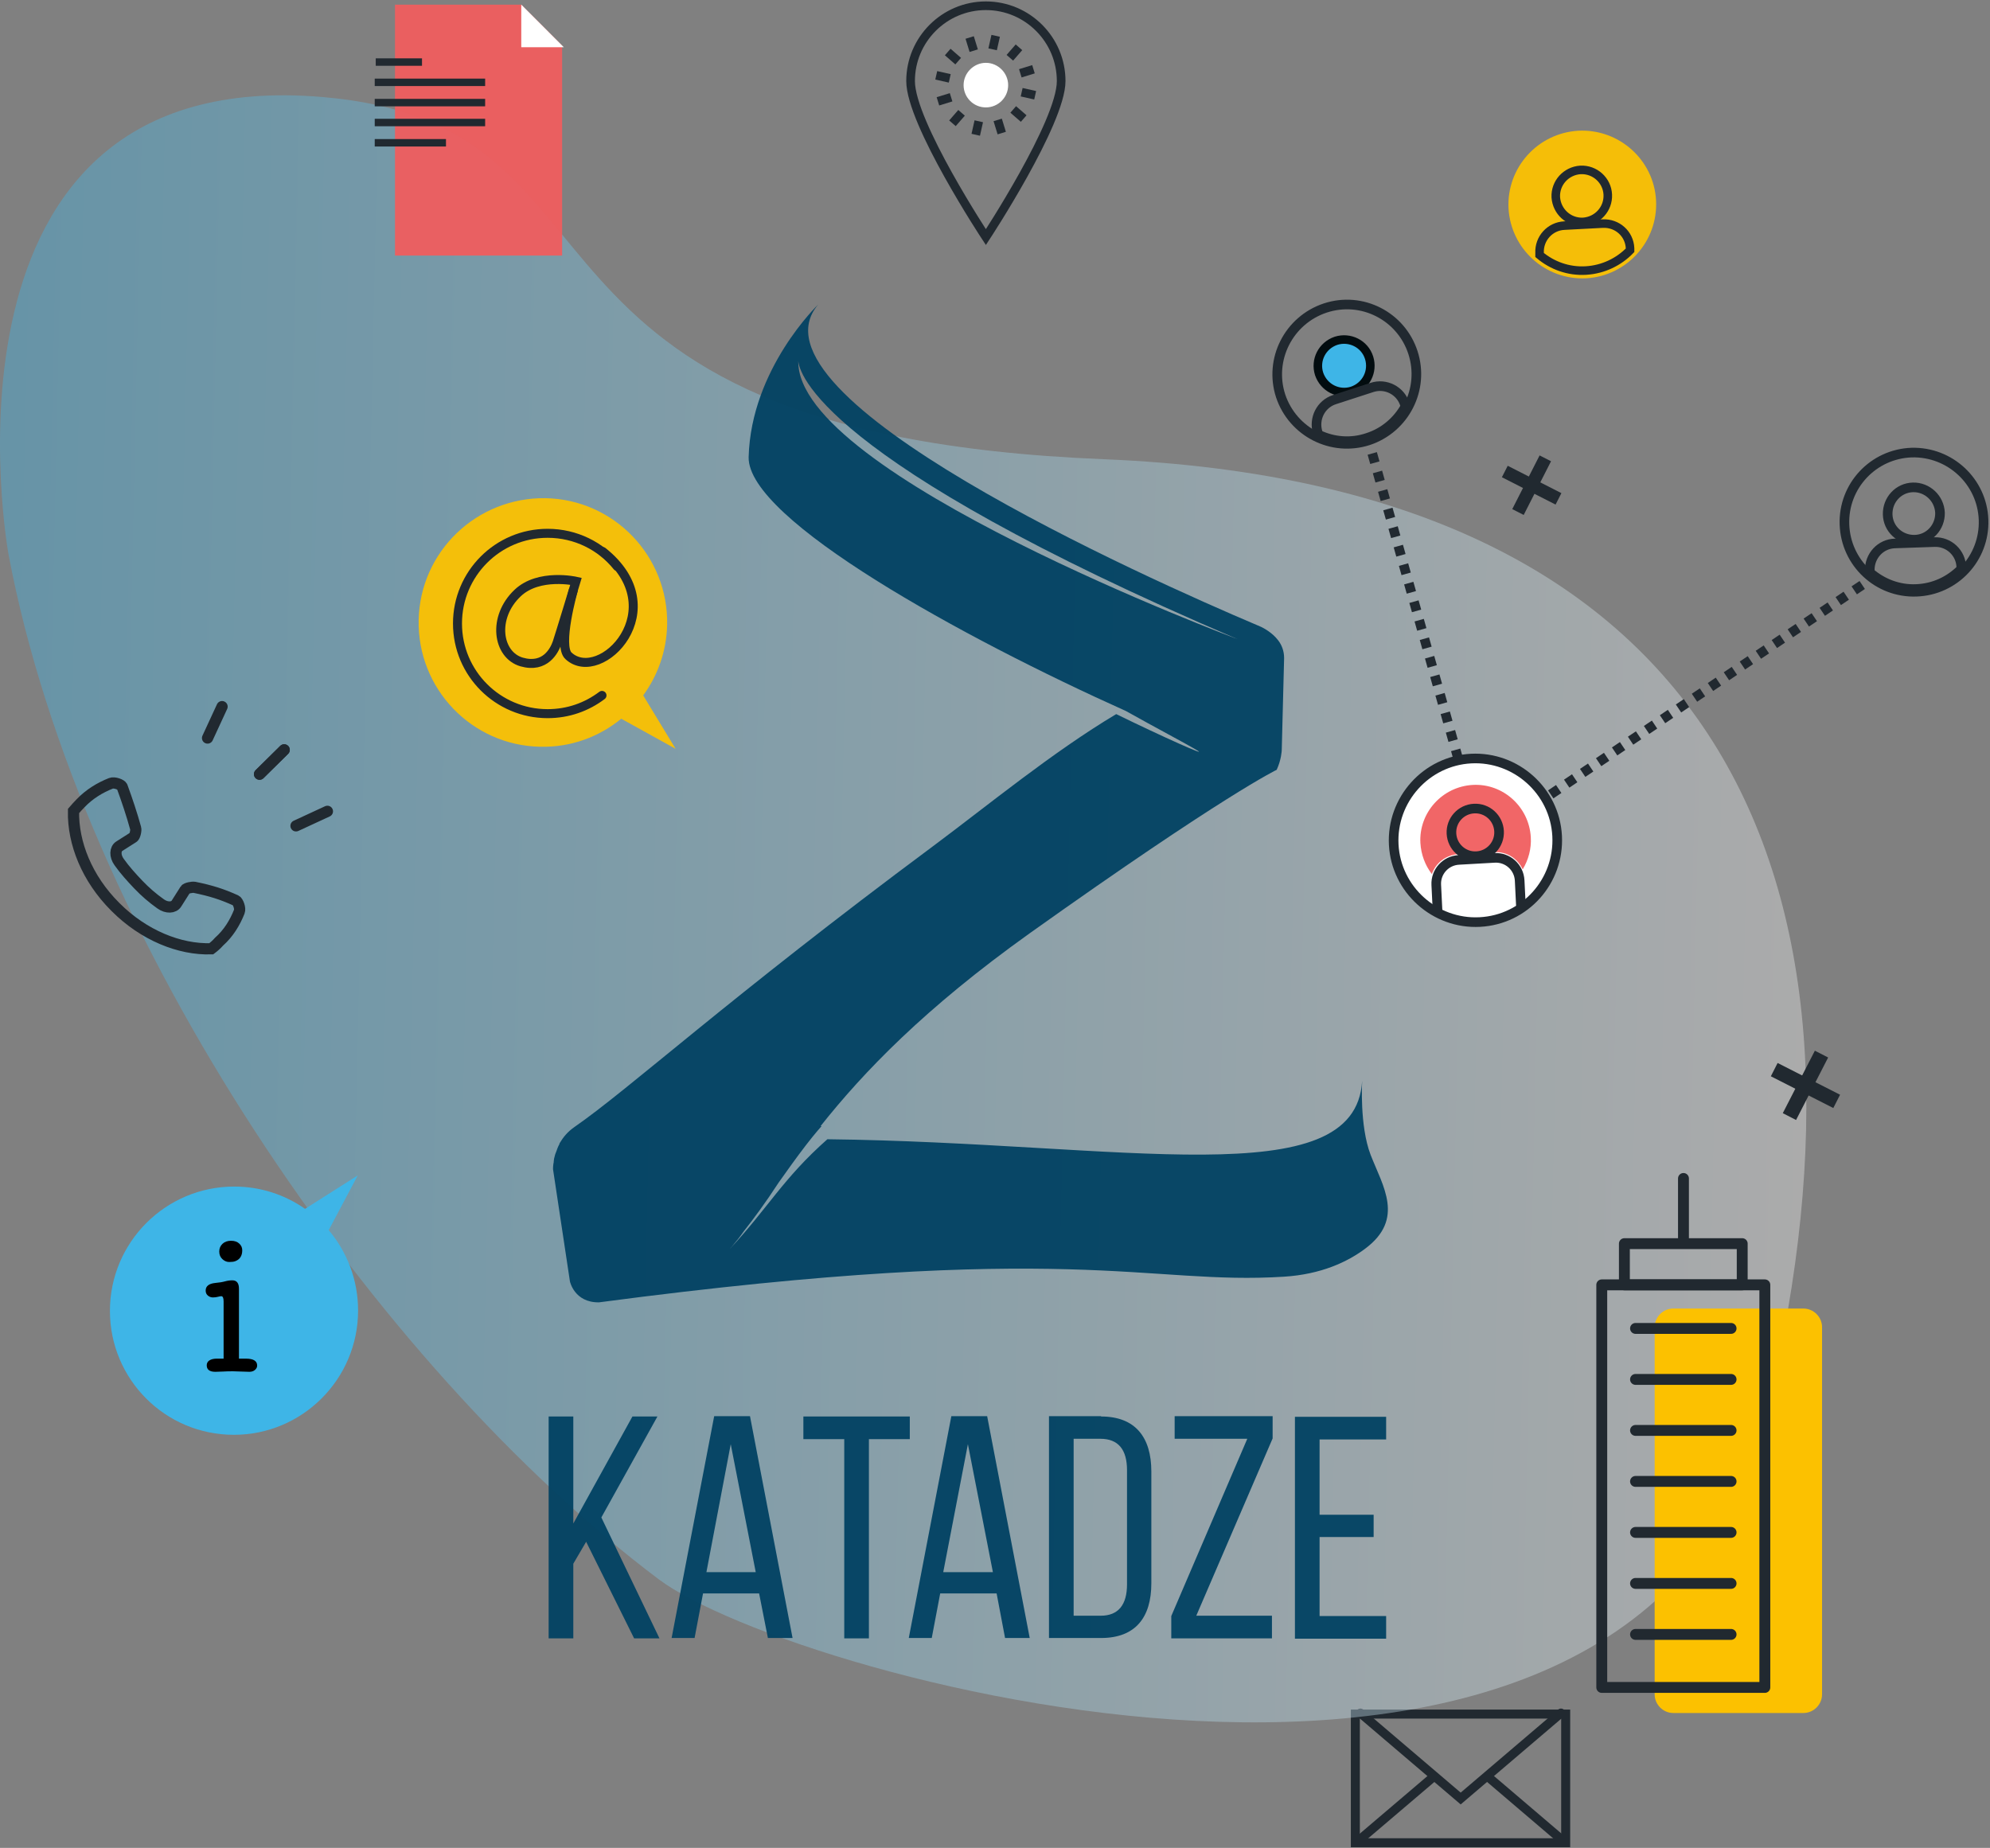 <svg width="856" height="795" viewBox="0 0 856 795" fill="none" xmlns="http://www.w3.org/2000/svg">
<rect x="0" y="0" width="856" height="795" fill="#808080" stroke="none"/>
<path d="M673.478 792.797H583V737.436H673.478V792.797Z" stroke="#212930" stroke-width="3.87" stroke-linecap="round"/>
<path d="M585.179 737L628.312 773.762L671.445 737" stroke="#212930" stroke-width="3.87" stroke-linecap="round"/>
<path d="M616.403 764.608L585.179 791.198" stroke="#212930" stroke-width="3.87" stroke-linecap="round"/>
<path d="M671.446 791.198L639.931 764.317" stroke="#212930" stroke-width="3.87" stroke-linecap="round"/>
<path opacity="0.38" d="M3.673 238.555C3.673 238.555 -34.993 27.049 138.57 41.73C280.008 53.65 203.402 186.515 474.649 197.562C745.895 208.61 812.762 384.212 760.722 604.295C708.683 824.524 341.206 722.913 283.351 679.449C161.973 588.159 34.781 403.545 3.673 238.555Z" fill="url(#paint0_linear)"/>
<path opacity="0.94" fill-rule="evenodd" clip-rule="evenodd" d="M589.563 496.814C584.768 484.32 585.93 464.998 585.93 464.998C583.024 514.684 482.899 491.584 355.889 490.131C336.707 507.129 330.313 519.768 314.037 537.202C314.037 537.202 314.327 536.766 314.909 536.185C316.653 534.151 318.396 531.972 319.995 529.647C323.919 524.708 329.295 517.444 334.963 508.727C338.596 503.642 342.374 498.267 346.734 492.601C350.657 487.516 353.419 484.465 353.419 484.465C353.273 484.465 353.128 484.465 352.983 484.465C371.438 461.221 397.596 433.908 442.936 401.511C526.785 341.801 549.165 331.195 549.165 331.195C551.199 326.837 551.344 322.769 551.344 322.769L552.362 283.108C552.362 280.057 551.344 277.442 549.746 275.408C547.275 272.212 543.642 270.178 541.899 269.452C541.608 269.306 541.317 269.161 540.881 269.016C493.216 248.822 317.96 170.661 351.965 131C351.965 131 323.047 158.603 322.029 196.666C321.448 223.543 414.453 274.536 484.352 305.917C497.285 313.181 509.783 319.718 514.869 322.769C520.246 325.965 500.046 316.958 480.138 307.224C452.672 323.641 425.352 346.159 401.374 364.029C313.02 429.695 270.586 468.63 247.044 484.901C244.138 486.935 242.249 489.26 240.796 491.729C240.65 491.875 240.65 492.02 240.65 492.165C240.505 492.601 240.214 492.892 240.069 493.327C239.924 493.618 239.924 493.763 239.778 494.054C239.488 494.926 239.197 495.652 238.906 496.378C238.906 496.524 238.761 496.669 238.761 496.814C238.616 497.25 238.616 497.541 238.47 497.976C238.47 498.122 238.325 498.267 238.325 498.558C238.325 498.993 238.18 499.284 238.18 499.72C238.18 499.865 238.18 500.01 238.18 500.01C238.18 500.301 238.034 500.591 238.034 500.737C237.889 501.608 237.889 502.48 237.889 503.061L245.155 551.294C245.155 551.294 247.044 560.447 257.653 560.301C461.827 533.279 493.071 553.037 552.362 549.26C568.347 548.243 579.682 542.868 587.238 537.202C604.386 524.417 594.795 510.325 589.563 496.814ZM343.391 155.262C343.391 154.971 343.391 154.826 343.391 154.826V155.262C343.682 159.911 351.82 197.683 532.307 274.972C532.453 274.972 342.229 204.076 343.391 155.262ZM252.131 663.305L246.608 672.748V704.855H236V609.406H246.608V655.46L272.039 609.406H282.793L258.67 652.845L283.665 704.855H272.766L252.131 663.305ZM303.864 676.38H325.081L314.327 621.319L303.864 676.38ZM302.411 685.532L298.778 704.709H288.896L307.207 609.261H322.611L340.921 704.709H330.313L326.534 685.532H302.411ZM363.155 704.855V619.14H345.571V609.406H391.347V619.14H373.763V704.855H363.155ZM405.734 676.38H427.096L416.342 621.319L405.734 676.38ZM404.426 685.532L400.793 704.709H390.911L409.221 609.261H424.625L442.936 704.709H432.327L428.694 685.532H404.426ZM473.453 695.121C481.155 695.121 484.788 690.327 484.788 681.61V632.505C484.788 623.789 481.155 618.994 473.307 618.994H461.827V695.121H473.453ZM473.598 609.406C488.421 609.406 495.251 618.413 495.251 633.087V681.174C495.251 695.847 488.421 704.709 473.598 704.709H451.219V609.261H473.598V609.406ZM547.13 704.855H503.825V695.266L536.522 618.994H505.278V609.261H547.421V618.849L514.578 695.121H547.13V704.855ZM590.871 651.682V661.271H567.62V695.266H596.248V705H557.012V609.551H596.248V619.285H567.62V651.682H590.871Z" fill="#004162"/>
<path opacity="0.94" d="M224.223 2H169.906V109.96H241.795V19.582L224.223 2Z" fill="#F05D5E"/>
<path d="M224.223 20.308H242.522L224.223 2V20.308Z" fill="white"/>
<path d="M161.192 61.429H191.836M161.628 26.702H181.525H161.628ZM161.192 35.42H208.683H161.192ZM161.192 44.138H208.683H161.192ZM161.192 52.711H208.683H161.192Z" stroke="#212930" stroke-width="3.205"/>
<path d="M783.519 453.498L769.722 480.379" stroke="#212930" stroke-width="6.419"/>
<path d="M790.054 473.84L763.187 460.182" stroke="#212930" stroke-width="6.419"/>
<path d="M636.256 358.47L588.62 189.191" stroke="#212930" stroke-width="4.138" stroke-dasharray="4.14 4.14"/>
<path opacity="0.94" d="M712.356 86.316C713.227 103.753 699.866 118.719 682.293 119.736C664.866 120.608 649.907 107.24 648.89 89.658C648.019 72.222 661.38 57.255 678.953 56.238C696.526 55.367 711.485 68.88 712.356 86.316Z" fill="#FCC100"/>
<path d="M691.588 83.701C691.878 89.804 687.231 95.034 680.986 95.471C674.886 95.761 669.658 91.111 669.222 84.863C668.932 78.761 673.579 73.53 679.824 73.094C686.069 72.803 691.297 77.598 691.588 83.701Z" stroke="#212930" stroke-width="3.675"/>
<path d="M689.41 96.197L672.854 97.069C666.754 97.359 661.961 102.59 662.252 108.838V109.71C667.625 114.214 674.596 116.83 682.148 116.394C689.7 115.958 696.381 112.616 701.173 107.676V106.804C700.883 100.556 695.655 95.906 689.41 96.197Z" stroke="#212930" stroke-width="3.675"/>
<path d="M664.72 197.183L652.957 220.286" stroke="#212930" stroke-width="5.526"/>
<path d="M670.385 214.619L647.294 202.85" stroke="#212930" stroke-width="5.526"/>
<path d="M636.546 396.684C617.23 397.701 600.529 382.735 599.512 363.41C598.495 344.084 613.454 327.375 632.77 326.357C652.085 325.34 668.787 340.307 669.803 359.632C670.82 379.103 656.007 395.667 636.546 396.684Z" fill="white"/>
<path d="M636.546 396.684C617.23 397.701 600.529 382.735 599.512 363.41C598.495 344.084 613.454 327.375 632.77 326.357C652.085 325.34 668.787 340.307 669.803 359.632C670.82 379.103 656.007 395.667 636.546 396.684Z" stroke="#212930" stroke-width="4.138"/>
<path opacity="0.94" d="M615.922 376.051C613.018 372.273 611.275 367.624 610.985 362.683C610.258 349.606 620.425 338.418 633.495 337.691C646.566 336.965 657.749 347.136 658.475 360.213C658.765 365.153 657.458 369.948 654.989 374.017C652.811 369.367 648.163 366.316 642.79 366.606L627.396 367.478C622.022 367.769 617.52 371.256 615.922 376.051Z" fill="#F05D5E"/>
<path d="M644.823 357.598C645.114 363.264 640.757 368.059 635.093 368.35C629.429 368.641 624.636 364.282 624.346 358.615C624.055 352.948 628.412 348.153 634.076 347.862C639.74 347.572 644.533 351.931 644.823 357.598Z" stroke="#212930" stroke-width="4.138"/>
<path d="M654.263 390.582L653.682 378.812C653.392 373.145 648.599 368.786 642.935 369.077L627.541 369.949C621.877 370.239 617.52 375.034 617.81 380.701L618.391 392.471" stroke="#212930" stroke-width="4.138"/>
<path d="M607.79 151.703C612.874 167.396 604.305 184.251 588.62 189.482C572.935 194.567 556.089 185.995 550.86 170.302C545.777 154.609 554.346 137.754 570.031 132.523C585.861 127.292 602.707 136.01 607.79 151.703Z" stroke="#212930" stroke-width="4.138"/>
<path d="M588.91 153.883C590.798 159.84 587.602 166.088 581.648 168.123C575.694 170.012 569.449 166.815 567.415 160.857C565.527 154.9 568.722 148.652 574.677 146.618C580.631 144.729 587.022 147.925 588.91 153.883Z" fill="#3EB5E7" stroke="#020C0F" stroke-width="3.675"/>
<path d="M590.217 166.669L574.096 171.9C568.142 173.789 564.947 180.183 566.835 186.14L567.125 187.012C573.515 190.063 581.067 190.79 588.329 188.32C595.59 185.995 601.254 180.909 604.595 174.806L604.304 173.935C602.416 167.977 596.026 164.781 590.217 166.669Z" stroke="#212930" stroke-width="4.138"/>
<path d="M853.228 223.628C853.809 240.192 840.884 253.996 824.328 254.577C807.771 255.159 793.975 242.227 793.394 225.662C792.813 209.098 805.738 195.294 822.294 194.712C838.851 194.277 852.647 207.209 853.228 223.628Z" stroke="#212930" stroke-width="4.138"/>
<path d="M834.494 220.577C834.639 226.825 829.847 232.056 823.602 232.201C817.357 232.346 812.129 227.551 811.983 221.303C811.838 215.055 816.631 209.824 822.876 209.679C828.975 209.534 834.204 214.329 834.494 220.577Z" stroke="#212930" stroke-width="4.138"/>
<path d="M832.026 233.218L815.179 233.799C808.934 233.945 804.141 239.175 804.287 245.423V246.295C809.66 250.945 816.631 253.706 824.183 253.415C831.88 253.125 838.561 249.928 843.644 244.842V243.97C843.499 237.868 838.27 232.927 832.026 233.218Z" stroke="#212930" stroke-width="4.138"/>
<path d="M667.044 341.76L803.415 250.073" stroke="#212930" stroke-width="4.138" stroke-dasharray="4.14 4.14"/>
<path d="M102.929 392.207C103.51 390.754 102.348 387.848 101.477 387.412C95.377 384.651 90.73 383.198 83.614 381.745C82.742 381.6 80.128 382.036 79.692 382.762C78.385 384.797 77.224 386.686 75.916 388.72C74.754 390.609 71.705 390.754 69.091 388.865C65.605 386.395 62.41 383.634 59.505 380.583C56.601 377.531 53.696 374.335 51.227 370.847C49.339 368.232 49.484 365.181 51.373 364.018C53.406 362.71 55.294 361.548 57.327 360.24C58.053 359.804 58.634 357.189 58.344 356.317C56.746 350.505 54.713 344.402 52.534 338.445C52.244 337.573 49.194 336.411 47.742 336.992C42.949 338.881 38.447 341.641 34.671 345.565C33.654 346.582 32.638 347.744 31.621 348.907C31.331 362.711 37.43 377.967 49.484 390.028C49.484 390.028 49.484 390.028 49.63 390.173L49.775 390.318C61.829 402.378 77.224 408.626 90.875 408.19C92.037 407.319 93.199 406.302 94.215 405.139C98.282 401.507 101.041 397.002 102.929 392.207Z" stroke="#212930" stroke-width="4.826" stroke-linecap="round"/>
<path d="M122.244 322.607L111.642 333.069" stroke="#212930" stroke-width="4.826" stroke-linecap="round"/>
<path d="M95.522 304.008L89.278 317.521" stroke="#212930" stroke-width="4.826" stroke-linecap="round"/>
<path d="M140.834 349.052L127.328 355.3" stroke="#212930" stroke-width="4.826" stroke-linecap="round"/>
<path d="M122.244 322.607L111.642 333.069" stroke="#212930" stroke-width="4.826" stroke-linecap="round"/>
<path d="M456.461 34.879C456.461 52.751 424.075 102.009 424.075 102.009C424.075 102.009 391.688 52.896 391.688 34.879C391.688 17.006 406.211 2.476 424.075 2.476C441.938 2.476 456.461 17.006 456.461 34.879Z" stroke="#212930" stroke-width="3.723"/>
<path d="M428.286 15.408L426.979 21.22" stroke="#212930" stroke-width="3.723"/>
<path d="M417.104 16.134L418.846 21.801" stroke="#212930" stroke-width="3.723"/>
<path d="M407.663 22.383L412.165 26.306" stroke="#212930" stroke-width="3.723"/>
<path d="M402.725 32.408L408.535 33.716" stroke="#212930" stroke-width="3.723"/>
<path d="M403.452 43.597L409.116 41.853" stroke="#212930" stroke-width="3.723"/>
<path d="M409.697 53.041L413.618 48.537" stroke="#212930" stroke-width="3.723"/>
<path d="M419.717 57.982L421.024 52.17" stroke="#212930" stroke-width="3.723"/>
<path d="M430.9 57.255L429.158 51.589" stroke="#212930" stroke-width="3.723"/>
<path d="M440.341 51.007L435.839 47.084" stroke="#212930" stroke-width="3.723"/>
<path d="M445.278 40.981L439.469 39.674" stroke="#212930" stroke-width="3.723"/>
<path d="M444.552 29.793L438.888 31.537" stroke="#212930" stroke-width="3.723"/>
<path d="M438.307 20.348L434.386 24.853" stroke="#212930" stroke-width="3.723"/>
<path d="M433.66 36.622C433.66 41.998 429.303 46.212 424.075 46.212C418.702 46.212 414.49 41.853 414.49 36.622C414.49 31.391 418.847 27.032 424.075 27.032C429.303 27.032 433.66 31.391 433.66 36.622Z" fill="white"/>
<path opacity="0.94" d="M180.088 266.783C179.507 296.28 202.889 320.691 232.371 321.272C245.586 321.562 257.641 317.058 267.226 309.212L290.608 322.144L276.666 299.186C282.911 290.613 286.687 280.296 286.977 268.817C287.558 239.321 264.176 214.91 234.694 214.329C205.067 213.893 180.669 237.286 180.088 266.783Z" fill="#FCC100"/>
<path d="M258.948 299.186C252.412 304.126 244.425 307.032 235.565 307.032C214.217 307.032 196.789 289.741 196.789 268.236C196.789 246.876 214.071 229.44 235.565 229.44C247.62 229.44 258.512 234.962 265.483 243.68" stroke="#212930" stroke-width="3.87" stroke-linecap="round"/>
<path d="M247.765 250.073C247.765 250.073 231.79 246.441 222.64 255.159C211.603 265.621 213.927 281.749 224.383 284.801C234.549 287.707 238.47 279.86 239.632 276.518C240.794 273.031 247.765 250.073 247.765 250.073Z" stroke="#212930" stroke-width="3.87" stroke-linecap="round"/>
<path d="M246.603 253.996C246.603 253.996 239.777 277.971 244.57 282.185C258.367 294.827 290.317 261.988 259.238 237.286" stroke="#212930" stroke-width="3.87" stroke-linecap="round"/>
<path d="M719.74 562.971H775.772C780.127 562.971 783.756 566.599 783.756 570.953V728.99C783.756 733.343 780.127 736.971 775.772 736.971H719.74C715.385 736.971 711.756 733.343 711.756 728.99V570.953C711.756 566.599 715.385 562.971 719.74 562.971Z" fill="#FCC100"/>
<path d="M759.146 725.972H689V552.771H759.146V725.972Z" stroke="#212930" stroke-width="4.683" stroke-linecap="round" stroke-linejoin="round"/>
<path d="M749.416 535.044H698.731V552.771H749.416V535.044Z" stroke="#212930" stroke-width="4.683" stroke-linecap="round" stroke-linejoin="round"/>
<path d="M703.523 571.515H744.623" stroke="#212930" stroke-width="4.683" stroke-linecap="round" stroke-linejoin="round"/>
<path d="M703.523 593.455H744.623" stroke="#212930" stroke-width="4.683" stroke-linecap="round" stroke-linejoin="round"/>
<path d="M703.523 615.396H744.623" stroke="#212930" stroke-width="4.683" stroke-linecap="round" stroke-linejoin="round"/>
<path d="M703.523 637.337H744.623" stroke="#212930" stroke-width="4.683" stroke-linecap="round" stroke-linejoin="round"/>
<path d="M703.523 659.278H744.623" stroke="#212930" stroke-width="4.683" stroke-linecap="round" stroke-linejoin="round"/>
<path d="M703.523 681.219H744.623" stroke="#212930" stroke-width="4.683" stroke-linecap="round" stroke-linejoin="round"/>
<path d="M703.523 703.16H744.623" stroke="#212930" stroke-width="4.683" stroke-linecap="round" stroke-linejoin="round"/>
<path d="M724.146 532.573V507" stroke="#212930" stroke-width="4.683" stroke-linecap="round" stroke-linejoin="round"/>
<path d="M100.586 617.288C130.067 617.288 154.03 593.313 154.03 563.816C154.03 550.593 149.238 538.533 141.395 529.234L153.885 505.695L131.229 520.08C122.515 513.977 112.059 510.49 100.731 510.49C71.249 510.49 47.286 534.465 47.286 563.961C47.286 593.458 71.104 617.288 100.586 617.288Z" fill="#3EB5E7"/>
<path d="M107.257 590.18L100.078 589.954C99.009 589.954 98.207 589.966 97.672 589.991L95.992 590.067C94.72 590.142 93.6 590.18 92.632 590.18C90.163 590.18 88.928 589.249 88.928 587.388C88.928 586.482 89.31 585.778 90.074 585.275C90.863 584.772 91.907 584.52 93.205 584.52H96.183V559.918C96.183 558.409 95.852 557.654 95.191 557.654C94.885 557.654 94.401 557.742 93.74 557.918C93.103 558.095 92.378 558.183 91.563 558.183C90.774 558.183 90.061 557.918 89.425 557.39C88.788 556.862 88.47 556.145 88.47 555.239C88.47 553.328 89.845 552.233 92.594 551.957C94.3 551.806 95.687 551.579 96.756 551.277C97.851 550.976 98.907 550.825 99.925 550.825C101.835 550.825 102.789 552.032 102.789 554.447V584.52H105.806C109.013 584.52 110.617 585.514 110.617 587.501C110.617 588.205 110.299 588.834 109.662 589.388C109.051 589.916 108.249 590.18 107.257 590.18ZM104.202 537.882C104.202 540.322 103.158 541.907 101.071 542.637C100.485 542.838 99.658 542.938 98.589 542.938C97.52 542.938 96.54 542.523 95.649 541.693C94.758 540.863 94.312 539.782 94.312 538.448C94.312 537.115 94.77 536.008 95.687 535.128C96.629 534.247 97.851 533.807 99.353 533.807C100.88 533.807 102.064 534.21 102.904 535.015C103.769 535.794 104.202 536.75 104.202 537.882Z" fill="black"/>
<defs>
<linearGradient id="paint0_linear" x1="-4.346" y1="383.647" x2="778.721" y2="400.831" gradientUnits="userSpaceOnUse">
<stop stop-color="#3EB5E7"/>
<stop offset="1" stop-color="#F2F2F2"/>
</linearGradient>
</defs>
</svg>
